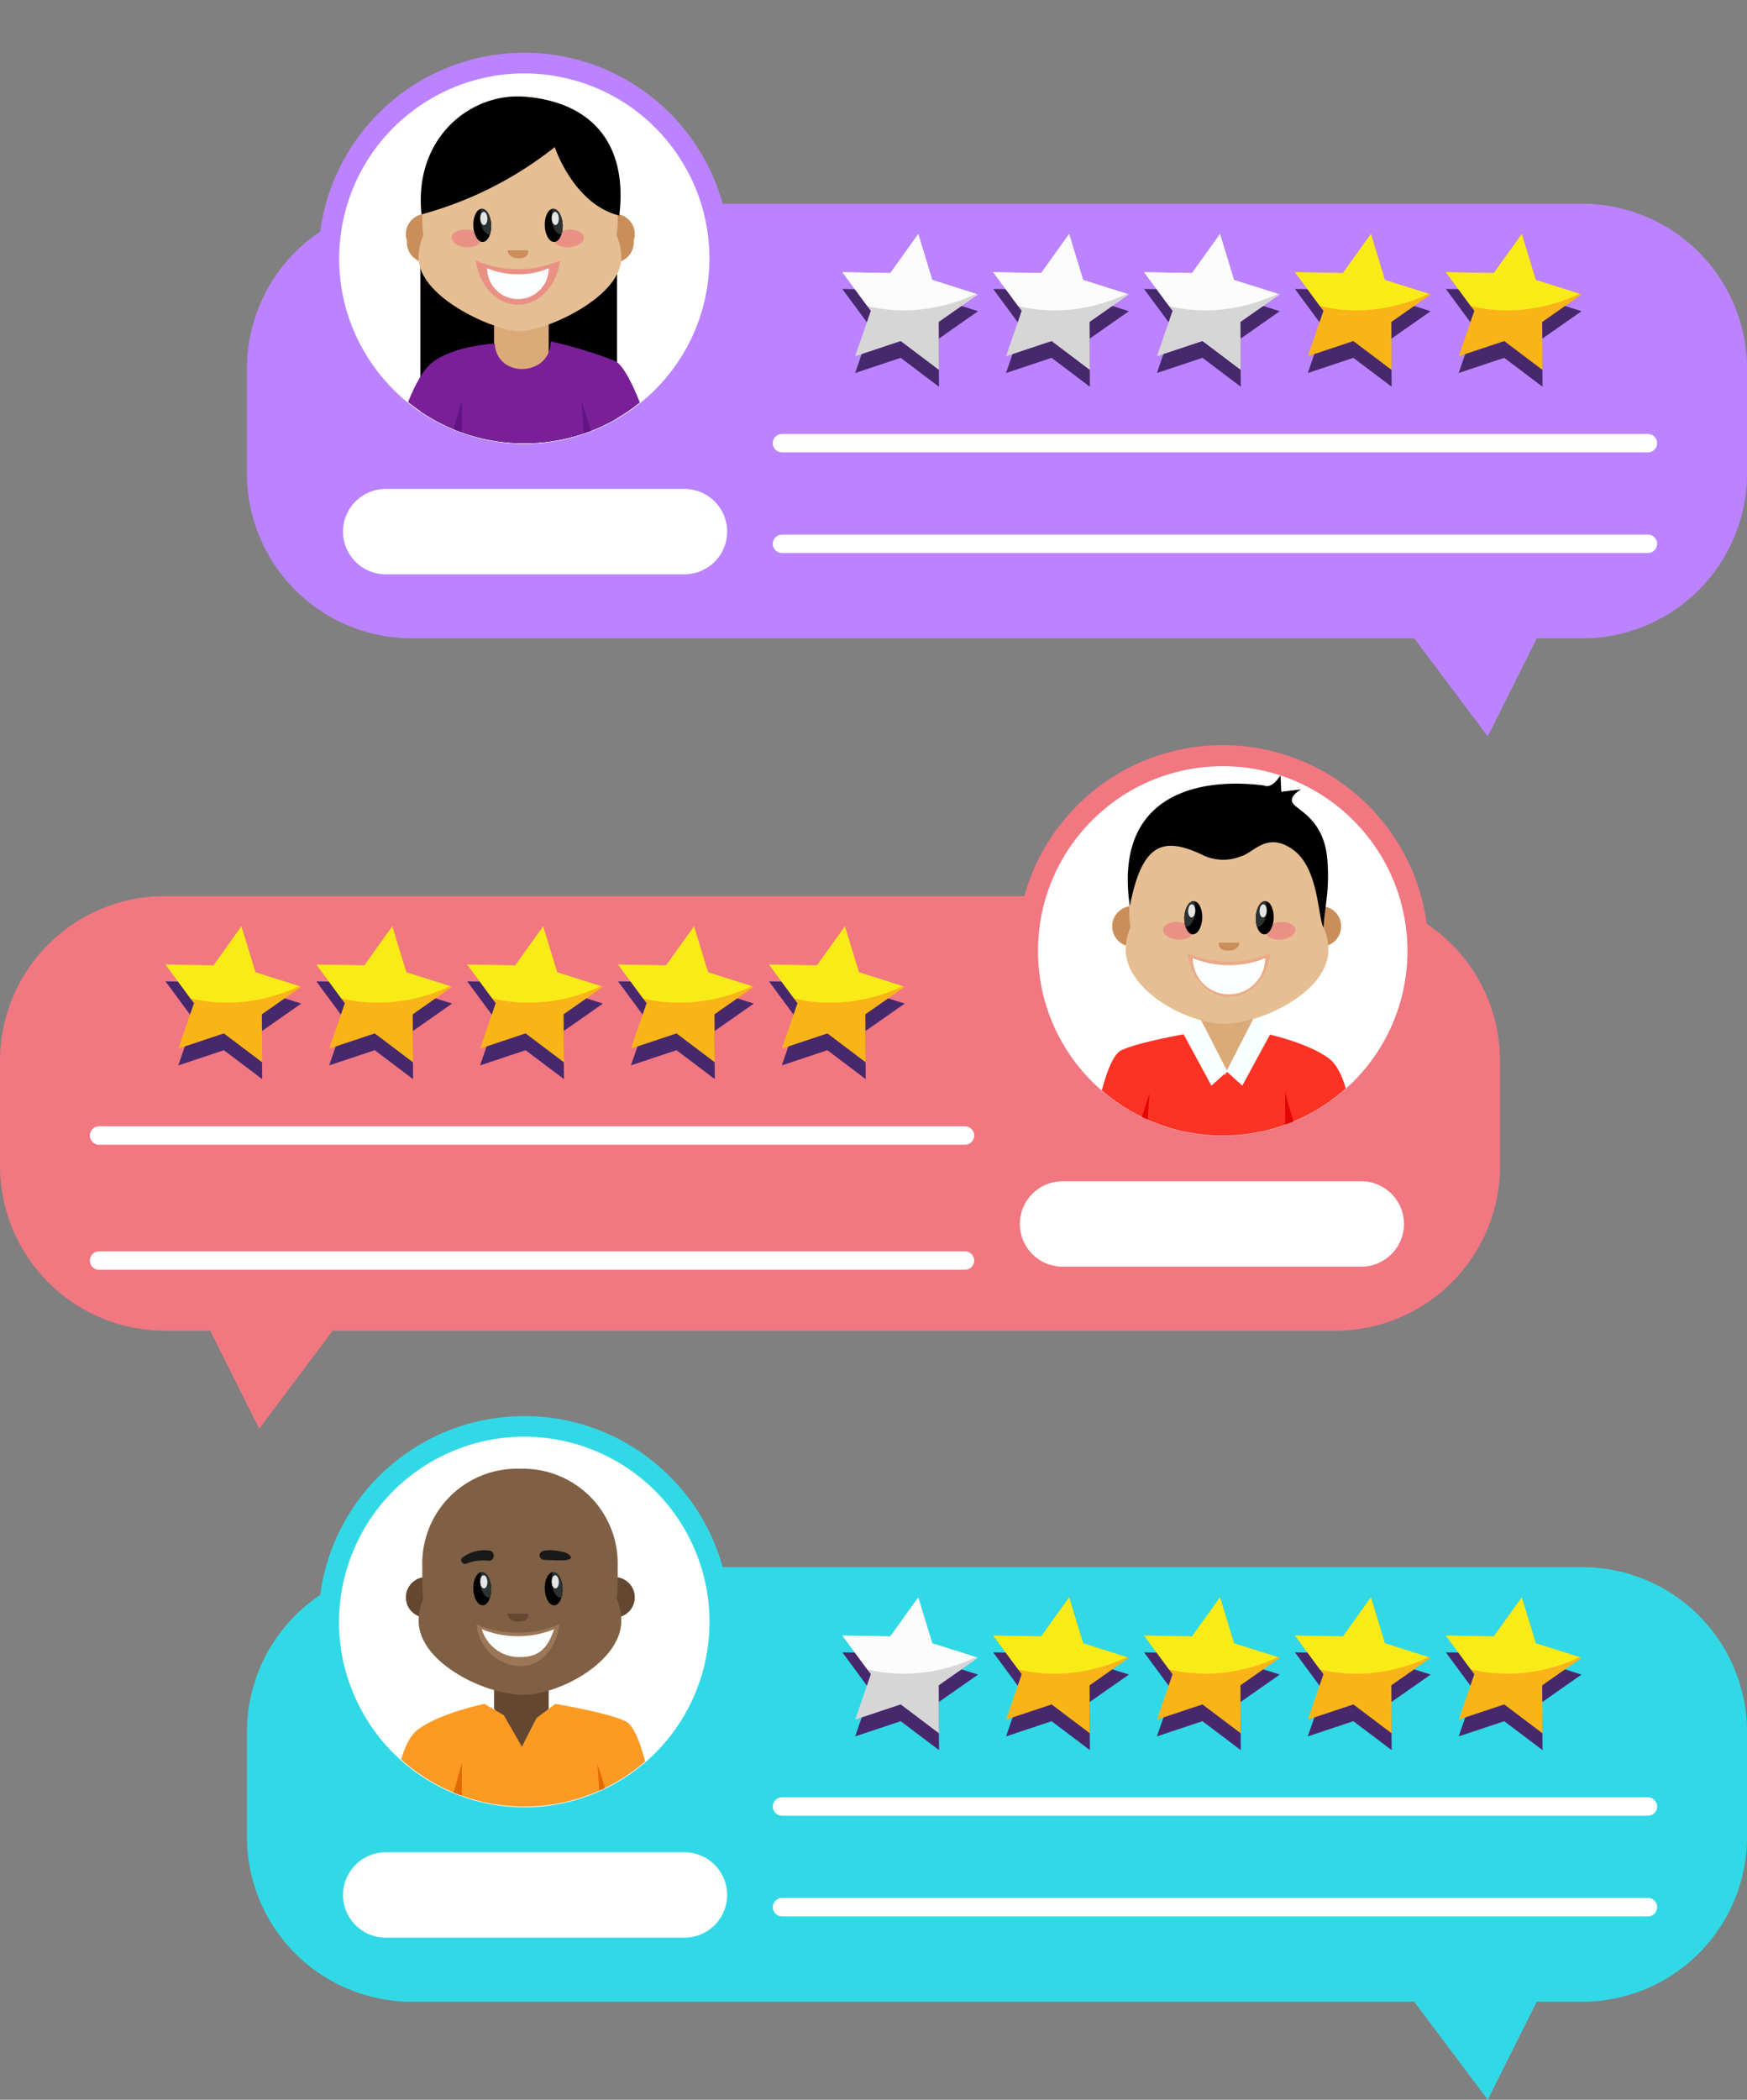<svg xmlns="http://www.w3.org/2000/svg" xmlns:xlink="http://www.w3.org/1999/xlink" width="189.53" height="227.71" viewBox="0 0 189.53 227.71">
  <rect x="0" y="0" width="189.53" height="227.71" fill="#808080" stroke="none"/>
  <defs>
    <clipPath id="clip-path">
      <circle id="Elipse_4802" data-name="Elipse 4802" cx="20.017" cy="20.017" r="20.017" fill="none"/>
    </clipPath>
  </defs>
  <g id="Grupo_63016" data-name="Grupo 63016" transform="translate(-560.345 4.636)">
    <g id="Grupo_62977" data-name="Grupo 62977" transform="translate(585.152 -4.636)">
      <path id="Trazado_111389" data-name="Trazado 111389" d="M743,87.03H634.221A17.881,17.881,0,0,1,616.36,69.169V57.757A17.882,17.882,0,0,1,634.221,39.9H761.236A17.882,17.882,0,0,1,779.1,57.757V69.169A17.881,17.881,0,0,1,761.236,87.03h-4.948l-5.315,10.629Z" transform="translate(-614.375 -17.801)" fill="#bb83ff"/>
      <g id="Grupo_62965" data-name="Grupo 62965" transform="translate(66.573 27.194)">
        <g id="Grupo_62960" data-name="Grupo 62960" transform="translate(65.474)" style="mix-blend-mode: multiply;isolation: isolate">
          <path id="Trazado_111390" data-name="Trazado 111390" d="M879.9,63.434l4.942-1.647L889,64.925l-.039-5.209,4.269-2.985-4.966-1.573-1.52-4.983-3.03,4.237-5.209-.094L881.6,58.51Z" transform="translate(-878.504 -50.175)" fill="#47286d"/>
        </g>
        <g id="Grupo_62961" data-name="Grupo 62961" transform="translate(49.106)" style="mix-blend-mode: multiply;isolation: isolate">
          <path id="Trazado_111391" data-name="Trazado 111391" d="M846.907,63.434l4.942-1.647,4.158,3.138-.039-5.209,4.269-2.985-4.966-1.573-1.52-4.983-3.031,4.237-5.209-.094,3.093,4.192Z" transform="translate(-845.513 -50.175)" fill="#47286d"/>
        </g>
        <g id="Grupo_62962" data-name="Grupo 62962" transform="translate(32.737)" style="mix-blend-mode: multiply;isolation: isolate">
          <path id="Trazado_111392" data-name="Trazado 111392" d="M813.916,63.434l4.942-1.647,4.159,3.138-.039-5.209,4.269-2.985-4.966-1.573-1.52-4.983-3.031,4.237-5.209-.094,3.093,4.192Z" transform="translate(-812.522 -50.175)" fill="#47286d"/>
        </g>
        <g id="Grupo_62963" data-name="Grupo 62963" transform="translate(16.369)" style="mix-blend-mode: multiply;isolation: isolate">
          <path id="Trazado_111393" data-name="Trazado 111393" d="M780.925,63.434l4.942-1.647,4.158,3.138-.039-5.209,4.269-2.985-4.966-1.573-1.52-4.983-3.031,4.237-5.209-.094,3.093,4.192Z" transform="translate(-779.531 -50.175)" fill="#47286d"/>
        </g>
        <g id="Grupo_62964" data-name="Grupo 62964" style="mix-blend-mode: multiply;isolation: isolate">
          <path id="Trazado_111394" data-name="Trazado 111394" d="M747.934,63.434l4.942-1.647,4.158,3.138L757,59.716l4.269-2.985L756.3,55.158l-1.52-4.983-3.031,4.237-5.209-.094,3.093,4.192Z" transform="translate(-746.54 -50.175)" fill="#47286d"/>
        </g>
      </g>
      <circle id="Elipse_4799" data-name="Elipse 4799" cx="22.327" cy="22.327" r="22.327" transform="translate(9.744 5.722)" fill="#bb83ff"/>
      <circle id="Elipse_4800" data-name="Elipse 4800" cx="20.08" cy="20.08" r="20.08" transform="matrix(0.809, -0.588, 0.588, 0.809, 4.023, 23.609)" fill="#fff"/>
      <g id="Grupo_62966" data-name="Grupo 62966" transform="translate(132.048 25.375)">
        <path id="Trazado_111395" data-name="Trazado 111395" d="M879.9,59.767l4.942-1.647L889,61.258l-.039-5.209,4.269-2.985-4.966-1.573-1.52-4.983-3.03,4.237-5.209-.094,3.093,4.192Z" transform="translate(-878.505 -46.508)" fill="#f9b418"/>
        <path id="Trazado_111396" data-name="Trazado 111396" d="M886.744,46.508l1.52,4.983,4.746,1.5a17.935,17.935,0,0,1-4.717,1.515,17.283,17.283,0,0,1-7.069-.173l-2.719-3.684,5.209.094Z" transform="translate(-878.505 -46.508)" fill="#f9eb18"/>
      </g>
      <g id="Grupo_62967" data-name="Grupo 62967" transform="translate(115.68 25.375)">
        <path id="Trazado_111397" data-name="Trazado 111397" d="M846.908,59.767l4.942-1.647,4.159,3.138-.039-5.209,4.269-2.985-4.966-1.573-1.52-4.983-3.031,4.237-5.209-.094,3.093,4.192Z" transform="translate(-845.514 -46.508)" fill="#f9b418"/>
        <path id="Trazado_111398" data-name="Trazado 111398" d="M853.753,46.508l1.52,4.983,4.746,1.5a17.933,17.933,0,0,1-4.717,1.515,17.283,17.283,0,0,1-7.069-.173l-2.719-3.684,5.209.094Z" transform="translate(-845.514 -46.508)" fill="#f9eb18"/>
      </g>
      <g id="Grupo_62968" data-name="Grupo 62968" transform="translate(99.311 25.375)">
        <path id="Trazado_111399" data-name="Trazado 111399" d="M813.917,59.767l4.942-1.647,4.158,3.138-.039-5.209,4.269-2.985-4.966-1.573-1.52-4.983-3.031,4.237-5.209-.094,3.093,4.192Z" transform="translate(-812.523 -46.508)" fill="#d6d6d6"/>
        <path id="Trazado_111400" data-name="Trazado 111400" d="M820.762,46.508l1.52,4.983,4.746,1.5a17.931,17.931,0,0,1-4.717,1.515,17.281,17.281,0,0,1-7.068-.173l-2.719-3.684,5.209.094Z" transform="translate(-812.523 -46.508)" fill="#fcfcfc"/>
      </g>
      <g id="Grupo_62969" data-name="Grupo 62969" transform="translate(82.942 25.375)">
        <path id="Trazado_111401" data-name="Trazado 111401" d="M780.926,59.767l4.942-1.647,4.158,3.138-.039-5.209,4.269-2.985-4.966-1.573-1.52-4.983-3.031,4.237-5.209-.094,3.093,4.192Z" transform="translate(-779.532 -46.508)" fill="#d6d6d6"/>
        <path id="Trazado_111402" data-name="Trazado 111402" d="M787.771,46.508l1.52,4.983,4.746,1.5a17.931,17.931,0,0,1-4.717,1.515,17.281,17.281,0,0,1-7.068-.173l-2.719-3.684,5.209.094Z" transform="translate(-779.532 -46.508)" fill="#fcfcfc"/>
      </g>
      <g id="Grupo_62970" data-name="Grupo 62970" transform="translate(66.574 25.375)">
        <path id="Trazado_111403" data-name="Trazado 111403" d="M747.935,59.767l4.942-1.647,4.158,3.138L757,56.049l4.269-2.985L756.3,51.491l-1.52-4.983-3.031,4.237-5.209-.094,3.093,4.192Z" transform="translate(-746.541 -46.508)" fill="#d6d6d6"/>
        <path id="Trazado_111404" data-name="Trazado 111404" d="M754.78,46.508l1.52,4.983,4.746,1.5a17.931,17.931,0,0,1-4.717,1.515,17.281,17.281,0,0,1-7.068-.173l-2.719-3.684,5.209.094Z" transform="translate(-746.541 -46.508)" fill="#fcfcfc"/>
      </g>
      <g id="Grupo_62976" data-name="Grupo 62976" transform="translate(12.054 8.031)">
        <g id="Grupo_62975" data-name="Grupo 62975" clip-path="url(#clip-path)">
          <rect id="Rectángulo_6499" data-name="Rectángulo 6499" width="21.334" height="25.552" transform="translate(8.743 15.593)"/>
          <path id="Trazado_111405" data-name="Trazado 111405" d="M655.594,44.477a2.2,2.2,0,1,1-4.272.54,2.2,2.2,0,1,1,4.272-.54Z" transform="translate(-644.031 -26.936)" fill="#c98e59"/>
          <path id="Trazado_111406" data-name="Trazado 111406" d="M692.286,44.477a2.2,2.2,0,1,0,4.272.54,2.2,2.2,0,1,0-4.272-.54Z" transform="translate(-664.672 -26.936)" fill="#c98e59"/>
          <path id="Trazado_111407" data-name="Trazado 111407" d="M676.328,68.053l-2.977,1.436-2.945-1.436V58.525h5.922Z" transform="translate(-653.66 -35.219)" fill="#dbaa79"/>
          <path id="Trazado_111408" data-name="Trazado 111408" d="M672.4,72.088a50.15,50.15,0,0,0-6.946-2.109c-.014,3.814-5.83,4.093-6.078.248,0,0-4.23.17-6.7,1.985s-4.286,9.257-4.286,9.257H676.78S674.357,73.032,672.4,72.088Z" transform="translate(-642.567 -40.99)" fill="#792099"/>
          <g id="Grupo_62971" data-name="Grupo 62971" transform="translate(11.782 35.323)">
            <path id="Trazado_111409" data-name="Trazado 111409" d="M661.874,82.745,660.4,87.9h1.446Z" transform="translate(-660.401 -82.745)" fill="#621582"/>
            <path id="Trazado_111410" data-name="Trazado 111410" d="M689.507,82.964l.348,5.047h1.259Z" transform="translate(-675.066 -82.855)" fill="#621582"/>
          </g>
          <path id="Trazado_111411" data-name="Trazado 111411" d="M675.385,31.482a12.528,12.528,0,0,0,.11-1.642V27.944c0-6.347-4.769-11.54-10.6-11.54h0c-5.828,0-10.6,5.193-10.6,11.54v1.895a12.528,12.528,0,0,0,.11,1.642,6.046,6.046,0,0,0-.505,2.406c0,4.423,8.405,8.009,10.993,8.009s10.993-3.586,10.993-8.009A6.037,6.037,0,0,0,675.385,31.482Z" transform="translate(-645.346 -13.996)" fill="#e5be93"/>
          <path id="Trazado_111412" data-name="Trazado 111412" d="M675.6,50.079h-2.239s0,.861,1.206.861S675.6,50.079,675.6,50.079Z" transform="translate(-655.147 -30.963)" fill="#c98e59"/>
          <path id="Trazado_111413" data-name="Trazado 111413" d="M670.977,53.247a11.319,11.319,0,0,1-4.573-.937c.353,2.712,2.263,4.787,4.573,4.787s4.221-2.075,4.574-4.787A11.321,11.321,0,0,1,670.977,53.247Z" transform="translate(-651.644 -32.088)" fill="#ea9186"/>
          <path id="Trazado_111414" data-name="Trazado 111414" d="M672.233,54.66a8.648,8.648,0,0,1-3.337-.648,3.337,3.337,0,0,0,6.674,0A8.65,8.65,0,0,1,672.233,54.66Z" transform="translate(-652.9 -32.945)" fill="#fbffff"/>
          <path id="Trazado_111415" data-name="Trazado 111415" d="M664.348,46.644c-.045.525-.8.889-1.69.812s-1.572-.563-1.528-1.088.8-.888,1.69-.812S664.393,46.119,664.348,46.644Z" transform="translate(-648.986 -28.679)" fill="#ea9186"/>
          <path id="Trazado_111416" data-name="Trazado 111416" d="M683.515,46.644c.045.525.8.889,1.69.812s1.572-.563,1.528-1.088-.8-.888-1.69-.812S683.47,46.119,683.515,46.644Z" transform="translate(-660.264 -28.679)" fill="#ea9186"/>
          <g id="Grupo_62974" data-name="Grupo 62974" transform="translate(14.484 14.61)">
            <g id="Grupo_62972" data-name="Grupo 62972">
              <path id="Trazado_111417" data-name="Trazado 111417" d="M667.793,42.764c.034.993-.375,1.813-.911,1.831s-1-.772-1.032-1.765.375-1.813.911-1.831S667.76,41.77,667.793,42.764Z" transform="translate(-665.847 -40.997)"/>
              <path id="Trazado_111418" data-name="Trazado 111418" d="M668.545,42.764c-.033-.993-.5-1.784-1.033-1.766-.015,0-.028.008-.043.009a2.968,2.968,0,0,0-.128,1c.033.993.5,1.784,1.032,1.766.015,0,.028-.008.043-.009A2.982,2.982,0,0,0,668.545,42.764Z" transform="translate(-666.599 -40.997)" fill="#2b3333"/>
              <path id="Trazado_111419" data-name="Trazado 111419" d="M668.153,42.381c.013.393-.148.718-.361.725s-.4-.306-.409-.7.148-.718.361-.725S668.139,41.988,668.153,42.381Z" transform="translate(-666.621 -41.342)" fill="#e5e5e5"/>
            </g>
            <g id="Grupo_62973" data-name="Grupo 62973" transform="translate(7.751)">
              <path id="Trazado_111420" data-name="Trazado 111420" d="M683.416,42.764c.033.993-.375,1.813-.911,1.831s-1-.772-1.033-1.765.375-1.813.911-1.831S683.382,41.77,683.416,42.764Z" transform="translate(-681.469 -40.997)"/>
              <path id="Trazado_111421" data-name="Trazado 111421" d="M684.168,42.764c-.034-.993-.5-1.784-1.033-1.766-.014,0-.028.008-.042.009a2.969,2.969,0,0,0-.128,1c.034.993.5,1.784,1.032,1.766.015,0,.028-.008.043-.009A2.967,2.967,0,0,0,684.168,42.764Z" transform="translate(-682.221 -40.997)" fill="#2b3333"/>
              <ellipse id="Elipse_4801" data-name="Elipse 4801" cx="0.385" cy="0.713" rx="0.385" ry="0.713" transform="translate(0.738 0.353) rotate(-1.953)" fill="#e5e5e5"/>
            </g>
          </g>
          <path id="Trazado_111422" data-name="Trazado 111422" d="M665.359,16.463c-5.607-.323-11.784,4.465-10.915,12.776a40.209,40.209,0,0,0,14.458-7.3c.743,2.128,3.018,6.465,7,7.424C676.947,20.555,671.809,16.836,665.359,16.463Z" transform="translate(-645.576 -14.019)"/>
        </g>
      </g>
      <line id="Línea_283" data-name="Línea 283" x2="93.938" transform="translate(60.034 48.06)" fill="none" stroke="#fff" stroke-linecap="round" stroke-linejoin="round" stroke-width="2"/>
      <line id="Línea_284" data-name="Línea 284" x2="93.938" transform="translate(60.034 58.975)" fill="none" stroke="#fff" stroke-linecap="round" stroke-linejoin="round" stroke-width="2"/>
      <path id="Trazado_111423" data-name="Trazado 111423" d="M674.406,111.491H641.991a4.644,4.644,0,0,1-4.631-4.631h0a4.644,4.644,0,0,1,4.631-4.631h32.416a4.644,4.644,0,0,1,4.631,4.631h0A4.644,4.644,0,0,1,674.406,111.491Z" transform="translate(-624.956 -49.208)" fill="#fff"/>
    </g>
    <g id="Grupo_62996" data-name="Grupo 62996" transform="translate(558.36 76.17)">
      <path id="Trazado_111425" data-name="Trazado 111425" d="M598.455,238.363H707.236A17.881,17.881,0,0,0,725.1,220.5V209.09a17.882,17.882,0,0,0-17.861-17.861H580.221A17.882,17.882,0,0,0,562.36,209.09V220.5a17.881,17.881,0,0,0,17.861,17.861h4.948l5.315,10.629Z" transform="translate(-560.375 -174.856)" fill="#f17781"/>
      <g id="Grupo_62983" data-name="Grupo 62983" transform="translate(19.935 21.473)">
        <g id="Grupo_62978" data-name="Grupo 62978" transform="translate(65.474)" style="mix-blend-mode: multiply;isolation: isolate">
          <path id="Trazado_111426" data-name="Trazado 111426" d="M731.9,214.768l4.942-1.647L741,216.259l-.039-5.209,4.269-2.985-4.966-1.573-1.52-4.983-3.031,4.237-5.209-.094,3.093,4.192Z" transform="translate(-730.504 -201.508)" fill="#47286d"/>
        </g>
        <g id="Grupo_62979" data-name="Grupo 62979" transform="translate(49.106)" style="mix-blend-mode: multiply;isolation: isolate">
          <path id="Trazado_111427" data-name="Trazado 111427" d="M698.907,214.768l4.942-1.647,4.158,3.138-.039-5.209,4.269-2.985-4.966-1.573-1.52-4.983-3.031,4.237-5.209-.094,3.094,4.192Z" transform="translate(-697.513 -201.508)" fill="#47286d"/>
        </g>
        <g id="Grupo_62980" data-name="Grupo 62980" transform="translate(32.737)" style="mix-blend-mode: multiply;isolation: isolate">
          <path id="Trazado_111428" data-name="Trazado 111428" d="M665.916,214.768l4.942-1.647,4.158,3.138-.039-5.209,4.269-2.985-4.966-1.573-1.52-4.983-3.031,4.237-5.209-.094,3.093,4.192Z" transform="translate(-664.522 -201.508)" fill="#47286d"/>
        </g>
        <g id="Grupo_62981" data-name="Grupo 62981" transform="translate(16.369)" style="mix-blend-mode: multiply;isolation: isolate">
          <path id="Trazado_111429" data-name="Trazado 111429" d="M632.925,214.768l4.942-1.647,4.158,3.138-.039-5.209,4.269-2.985-4.966-1.573-1.52-4.983-3.031,4.237-5.209-.094,3.093,4.192Z" transform="translate(-631.531 -201.508)" fill="#47286d"/>
        </g>
        <g id="Grupo_62982" data-name="Grupo 62982" style="mix-blend-mode: multiply;isolation: isolate">
          <path id="Trazado_111430" data-name="Trazado 111430" d="M599.934,214.768l4.942-1.647,4.158,3.138L609,211.049l4.269-2.985-4.966-1.573-1.52-4.983-3.031,4.237-5.209-.094,3.093,4.192Z" transform="translate(-598.54 -201.508)" fill="#47286d"/>
        </g>
      </g>
      <circle id="Elipse_4803" data-name="Elipse 4803" cx="22.327" cy="22.327" r="22.327" transform="translate(112.309)" fill="#f17781"/>
      <circle id="Elipse_4804" data-name="Elipse 4804" cx="20.039" cy="20.039" r="20.039" transform="translate(114.596 2.288)" fill="#fff"/>
      <g id="Grupo_62984" data-name="Grupo 62984" transform="translate(85.41 19.653)">
        <path id="Trazado_111431" data-name="Trazado 111431" d="M731.9,211.1l4.942-1.647L741,212.591l-.039-5.209,4.269-2.985-4.966-1.573-1.52-4.983-3.03,4.237-5.209-.094,3.093,4.192Z" transform="translate(-730.505 -197.841)" fill="#f9b418"/>
        <path id="Trazado_111432" data-name="Trazado 111432" d="M738.744,197.841l1.52,4.983,4.746,1.5a17.937,17.937,0,0,1-4.717,1.515,17.291,17.291,0,0,1-7.069-.174l-2.719-3.684,5.209.094Z" transform="translate(-730.505 -197.841)" fill="#f9eb18"/>
      </g>
      <g id="Grupo_62985" data-name="Grupo 62985" transform="translate(69.041 19.653)">
        <path id="Trazado_111433" data-name="Trazado 111433" d="M698.908,211.1l4.942-1.647,4.159,3.138-.039-5.209,4.269-2.985-4.966-1.573-1.52-4.983-3.031,4.237-5.209-.094,3.093,4.192Z" transform="translate(-697.514 -197.841)" fill="#f9b418"/>
        <path id="Trazado_111434" data-name="Trazado 111434" d="M705.753,197.841l1.52,4.983,4.746,1.5a17.934,17.934,0,0,1-4.717,1.515,17.291,17.291,0,0,1-7.069-.174l-2.719-3.684,5.209.094Z" transform="translate(-697.514 -197.841)" fill="#f9eb18"/>
      </g>
      <g id="Grupo_62986" data-name="Grupo 62986" transform="translate(52.673 19.653)">
        <path id="Trazado_111435" data-name="Trazado 111435" d="M665.917,211.1l4.942-1.647,4.158,3.138-.039-5.209,4.269-2.985-4.966-1.573-1.52-4.983-3.031,4.237-5.209-.094,3.093,4.192Z" transform="translate(-664.523 -197.841)" fill="#f9b418"/>
        <path id="Trazado_111436" data-name="Trazado 111436" d="M672.762,197.841l1.52,4.983,4.746,1.5a17.93,17.93,0,0,1-4.717,1.515,17.288,17.288,0,0,1-7.068-.174l-2.719-3.684,5.209.094Z" transform="translate(-664.523 -197.841)" fill="#f9eb18"/>
      </g>
      <g id="Grupo_62987" data-name="Grupo 62987" transform="translate(36.304 19.653)">
        <path id="Trazado_111437" data-name="Trazado 111437" d="M632.926,211.1l4.942-1.647,4.158,3.138-.039-5.209,4.269-2.985-4.966-1.573-1.52-4.983-3.031,4.237-5.209-.094,3.093,4.192Z" transform="translate(-631.532 -197.841)" fill="#f9b418"/>
        <path id="Trazado_111438" data-name="Trazado 111438" d="M639.771,197.841l1.52,4.983,4.746,1.5a17.932,17.932,0,0,1-4.717,1.515,17.288,17.288,0,0,1-7.068-.174l-2.719-3.684,5.209.094Z" transform="translate(-631.532 -197.841)" fill="#f9eb18"/>
      </g>
      <g id="Grupo_62988" data-name="Grupo 62988" transform="translate(19.936 19.653)">
        <path id="Trazado_111439" data-name="Trazado 111439" d="M599.935,211.1l4.942-1.647,4.159,3.138L609,207.382l4.269-2.985-4.966-1.573-1.52-4.983-3.031,4.237-5.209-.094,3.093,4.192Z" transform="translate(-598.541 -197.841)" fill="#f9b418"/>
        <path id="Trazado_111440" data-name="Trazado 111440" d="M606.78,197.841l1.52,4.983,4.746,1.5a17.932,17.932,0,0,1-4.717,1.515,17.288,17.288,0,0,1-7.068-.174l-2.719-3.684,5.209.094Z" transform="translate(-598.541 -197.841)" fill="#f9eb18"/>
      </g>
      <g id="Grupo_62995" data-name="Grupo 62995" transform="translate(114.618 2.31)">
        <g id="Grupo_62994" data-name="Grupo 62994" clip-path="url(#clip-path)">
          <g id="Grupo_62993" data-name="Grupo 62993" transform="translate(5.822 0.944)">
            <path id="Trazado_111441" data-name="Trazado 111441" d="M846.734,195.811a2.2,2.2,0,1,0,2.471-2.379A2.454,2.454,0,0,0,846.734,195.811Z" transform="translate(-824.084 -179.213)" fill="#c98e59"/>
            <path id="Trazado_111442" data-name="Trazado 111442" d="M810.042,195.811a2.2,2.2,0,1,1-2.471-2.379A2.454,2.454,0,0,1,810.042,195.811Z" transform="translate(-803.444 -179.213)" fill="#c98e59"/>
            <path id="Trazado_111443" data-name="Trazado 111443" d="M824.378,215.957l2.977,4.865,2.945-4.865v-6.1h-5.922Z" transform="translate(-812.833 -187.496)" fill="#dbaa79"/>
            <path id="Trazado_111444" data-name="Trazado 111444" d="M804.3,223.015c1.961-.944,7.624-1.888,7.624-1.888l2.033,1.525c.145.218,1.6,3.122,1.6,3.122l1.961-3.413,2.106-1.234s4.719.944,7.188,2.759,2.687,8.823,2.687,8.823H801.109S802.343,223.959,804.3,223.015Z" transform="translate(-801.109 -193.174)" fill="#fc3224"/>
            <path id="Trazado_111445" data-name="Trazado 111445" d="M824.182,224.562l1.722-1.55-3.293-6.422-1.452,2.4Z" transform="translate(-811.211 -190.888)" fill="#faffff"/>
            <path id="Trazado_111446" data-name="Trazado 111446" d="M832.255,224.562l-1.722-1.55,3.293-6.422,1.452,2.4Z" transform="translate(-815.934 -190.888)" fill="#faffff"/>
            <g id="Grupo_62989" data-name="Grupo 62989" transform="translate(4.647 34.379)">
              <path id="Trazado_111447" data-name="Trazado 111447" d="M843.35,234.078l1.473,5.156h-1.446Z" transform="translate(-827.039 -234.078)" fill="#e20500"/>
              <path id="Trazado_111448" data-name="Trazado 111448" d="M812.082,234.3l-.348,5.047h-1.259Z" transform="translate(-810.475 -234.189)" fill="#e20500"/>
            </g>
            <path id="Trazado_111449" data-name="Trazado 111449" d="M809.008,182.816a12.529,12.529,0,0,1-.11-1.642v-1.895c0-6.347,4.769-11.54,10.6-11.54h0c5.828,0,10.6,5.193,10.6,11.54v1.895a12.456,12.456,0,0,1-.11,1.642,6.034,6.034,0,0,1,.505,2.405c0,4.424-6.868,7.837-10.993,8.009s-10.993-3.586-10.993-8.009A6.034,6.034,0,0,1,809.008,182.816Z" transform="translate(-804.834 -166.274)" fill="#e5be93"/>
            <path id="Trazado_111450" data-name="Trazado 111450" d="M828.842,201.413h2.239s0,.861-1.206.861S828.842,201.413,828.842,201.413Z" transform="translate(-815.078 -183.241)" fill="#c98e59"/>
            <path id="Trazado_111451" data-name="Trazado 111451" d="M826.527,204.641a11.142,11.142,0,0,0,4.5-.922c-.347,2.669-2.228,4.711-4.5,4.711s-4.155-2.042-4.5-4.711A11.144,11.144,0,0,0,826.527,204.641Z" transform="translate(-811.648 -184.403)" fill="#eaaa86"/>
            <path id="Trazado_111452" data-name="Trazado 111452" d="M827.114,205.558a10.179,10.179,0,0,0,3.924-.762,3.924,3.924,0,0,1-7.849,0A10.18,10.18,0,0,0,827.114,205.558Z" transform="translate(-812.234 -184.945)" fill="#fbffff"/>
            <path id="Trazado_111453" data-name="Trazado 111453" d="M823.724,165.906c.947.431,1.809-1.119,1.809-1.119l.086,1.808,2.153-.258s-1.464.775-.861,1.55,3.359,1.808,3.7,6.029c.28,3.435-.276,4.921-.4,7.412-.638-1.039-.484-6.408-3.307-8.446s-4.268.33-5.675.715a5.136,5.136,0,0,1-3.885-.027c-4.392-2.153-6.8-1.636-8.155,5.435C807.447,167.2,816.145,164.959,823.724,165.906Z" transform="translate(-805.069 -164.787)"/>
            <path id="Trazado_111454" data-name="Trazado 111454" d="M839.1,197.977c.045.525.8.889,1.69.812s1.572-.563,1.528-1.088-.8-.889-1.69-.812S839.055,197.453,839.1,197.977Z" transform="translate(-820.25 -180.957)" fill="#ea9186"/>
            <ellipse id="Elipse_4805" data-name="Elipse 4805" cx="0.954" cy="1.615" rx="0.954" ry="1.615" transform="translate(7.663 17.695) rotate(-85.101)" fill="#ea9186"/>
            <g id="Grupo_62992" data-name="Grupo 62992" transform="translate(10.03 13.666)">
              <g id="Grupo_62990" data-name="Grupo 62990" transform="translate(7.751)">
                <path id="Trazado_111455" data-name="Trazado 111455" d="M836.949,194.1c-.034.993.375,1.813.911,1.831s1-.773,1.032-1.766-.375-1.813-.911-1.831S836.982,193.1,836.949,194.1Z" transform="translate(-836.947 -192.331)"/>
                <path id="Trazado_111456" data-name="Trazado 111456" d="M836.949,194.1c.033-.993.5-1.784,1.033-1.766.015,0,.028.008.043.01a2.963,2.963,0,0,1,.128,1c-.033.993-.5,1.784-1.032,1.765-.015,0-.028-.008-.043-.009A2.982,2.982,0,0,1,836.949,194.1Z" transform="translate(-836.947 -192.33)" fill="#2b3333"/>
                <path id="Trazado_111457" data-name="Trazado 111457" d="M837.784,193.714c-.013.393.148.718.361.725s.4-.306.409-.7-.148-.718-.361-.725S837.8,193.321,837.784,193.714Z" transform="translate(-837.368 -192.675)" fill="#e5e5e5"/>
              </g>
              <g id="Grupo_62991" data-name="Grupo 62991">
                <path id="Trazado_111458" data-name="Trazado 111458" d="M821.326,194.1c-.033.993.375,1.813.911,1.831s1-.773,1.033-1.766-.375-1.813-.911-1.831S821.36,193.1,821.326,194.1Z" transform="translate(-821.324 -192.331)"/>
                <path id="Trazado_111459" data-name="Trazado 111459" d="M821.326,194.1c.034-.993.5-1.784,1.033-1.766.014,0,.028.008.042.01a2.967,2.967,0,0,1,.129,1c-.034.993-.5,1.784-1.033,1.765-.014,0-.028-.008-.042-.009A2.966,2.966,0,0,1,821.326,194.1Z" transform="translate(-821.324 -192.33)" fill="#2b3333"/>
                <path id="Trazado_111460" data-name="Trazado 111460" d="M822.162,193.714c-.013.393.148.718.36.725s.4-.306.409-.7-.148-.718-.361-.725S822.176,193.321,822.162,193.714Z" transform="translate(-821.746 -192.675)" fill="#e5e5e5"/>
              </g>
            </g>
          </g>
        </g>
      </g>
      <line id="Línea_285" data-name="Línea 285" x1="93.938" transform="translate(12.735 42.338)" fill="none" stroke="#fff" stroke-linecap="round" stroke-linejoin="round" stroke-width="2"/>
      <line id="Línea_286" data-name="Línea 286" x1="93.938" transform="translate(12.735 55.9)" fill="none" stroke="#fff" stroke-linecap="round" stroke-linejoin="round" stroke-width="2"/>
      <path id="Trazado_111461" data-name="Trazado 111461" d="M789.991,262.824h32.416a4.644,4.644,0,0,0,4.631-4.631h0a4.644,4.644,0,0,0-4.631-4.631H789.991a4.644,4.644,0,0,0-4.631,4.631h0A4.644,4.644,0,0,0,789.991,262.824Z" transform="translate(-672.734 -206.263)" fill="#fff"/>
    </g>
    <g id="Grupo_63015" data-name="Grupo 63015" transform="translate(585.152 144.433)">
      <path id="Trazado_111463" data-name="Trazado 111463" d="M743,385.03H634.221a17.881,17.881,0,0,1-17.861-17.861V355.757A17.882,17.882,0,0,1,634.221,337.9H761.236A17.882,17.882,0,0,1,779.1,355.757v11.411a17.881,17.881,0,0,1-17.861,17.861h-4.948l-5.315,10.629Z" transform="translate(-614.375 -317.017)" fill="#31d9e7"/>
      <g id="Grupo_63002" data-name="Grupo 63002" transform="translate(66.573 25.979)">
        <g id="Grupo_62997" data-name="Grupo 62997" transform="translate(65.474)" style="mix-blend-mode: multiply;isolation: isolate">
          <path id="Trazado_111464" data-name="Trazado 111464" d="M879.9,361.434l4.942-1.647L889,362.925l-.039-5.209,4.269-2.985-4.966-1.573-1.52-4.983-3.03,4.237-5.209-.094,3.093,4.192Z" transform="translate(-878.504 -348.175)" fill="#47286d"/>
        </g>
        <g id="Grupo_62998" data-name="Grupo 62998" transform="translate(49.106)" style="mix-blend-mode: multiply;isolation: isolate">
          <path id="Trazado_111465" data-name="Trazado 111465" d="M846.907,361.434l4.942-1.647,4.158,3.138-.039-5.209,4.269-2.985-4.966-1.573-1.52-4.983-3.031,4.237-5.209-.094,3.093,4.192Z" transform="translate(-845.513 -348.175)" fill="#47286d"/>
        </g>
        <g id="Grupo_62999" data-name="Grupo 62999" transform="translate(32.737)" style="mix-blend-mode: multiply;isolation: isolate">
          <path id="Trazado_111466" data-name="Trazado 111466" d="M813.916,361.434l4.942-1.647,4.159,3.138-.039-5.209,4.269-2.985-4.966-1.573-1.52-4.983-3.031,4.237-5.209-.094,3.093,4.192Z" transform="translate(-812.522 -348.175)" fill="#47286d"/>
        </g>
        <g id="Grupo_63000" data-name="Grupo 63000" transform="translate(16.369)" style="mix-blend-mode: multiply;isolation: isolate">
          <path id="Trazado_111467" data-name="Trazado 111467" d="M780.925,361.434l4.942-1.647,4.158,3.138-.039-5.209,4.269-2.985-4.966-1.573-1.52-4.983-3.031,4.237-5.209-.094,3.093,4.192Z" transform="translate(-779.531 -348.175)" fill="#47286d"/>
        </g>
        <g id="Grupo_63001" data-name="Grupo 63001" style="mix-blend-mode: multiply;isolation: isolate">
          <path id="Trazado_111468" data-name="Trazado 111468" d="M747.934,361.434l4.942-1.647,4.158,3.138L757,357.716l4.269-2.985-4.966-1.573-1.52-4.983-3.031,4.237-5.209-.094,3.093,4.192Z" transform="translate(-746.54 -348.175)" fill="#47286d"/>
        </g>
      </g>
      <circle id="Elipse_4807" data-name="Elipse 4807" cx="22.327" cy="22.327" r="22.327" transform="translate(9.744 4.506)" fill="#31d9e7"/>
      <circle id="Elipse_4808" data-name="Elipse 4808" cx="20.092" cy="20.092" r="20.092" transform="translate(5.238 17.486) rotate(-25.795)" fill="#fff"/>
      <g id="Grupo_63003" data-name="Grupo 63003" transform="translate(132.048 24.159)">
        <path id="Trazado_111469" data-name="Trazado 111469" d="M879.9,357.767l4.942-1.647L889,359.258l-.039-5.209,4.269-2.985-4.966-1.573-1.52-4.983-3.03,4.237-5.209-.094,3.093,4.192Z" transform="translate(-878.505 -344.508)" fill="#f9b418"/>
        <path id="Trazado_111470" data-name="Trazado 111470" d="M886.744,344.508l1.52,4.983,4.746,1.5a17.934,17.934,0,0,1-4.717,1.515,17.283,17.283,0,0,1-7.069-.173l-2.719-3.684,5.209.094Z" transform="translate(-878.505 -344.508)" fill="#f9eb18"/>
      </g>
      <g id="Grupo_63004" data-name="Grupo 63004" transform="translate(115.68 24.159)">
        <path id="Trazado_111471" data-name="Trazado 111471" d="M846.908,357.767l4.942-1.647,4.159,3.138-.039-5.209,4.269-2.985-4.966-1.573-1.52-4.983-3.031,4.237-5.209-.094,3.093,4.192Z" transform="translate(-845.514 -344.508)" fill="#f9b418"/>
        <path id="Trazado_111472" data-name="Trazado 111472" d="M853.753,344.508l1.52,4.983,4.746,1.5a17.933,17.933,0,0,1-4.717,1.515,17.282,17.282,0,0,1-7.069-.173l-2.719-3.684,5.209.094Z" transform="translate(-845.514 -344.508)" fill="#f9eb18"/>
      </g>
      <g id="Grupo_63005" data-name="Grupo 63005" transform="translate(99.311 24.159)">
        <path id="Trazado_111473" data-name="Trazado 111473" d="M813.917,357.767l4.942-1.647,4.158,3.138-.039-5.209,4.269-2.985-4.966-1.573-1.52-4.983-3.031,4.237-5.209-.094,3.093,4.192Z" transform="translate(-812.523 -344.508)" fill="#f9b418"/>
        <path id="Trazado_111474" data-name="Trazado 111474" d="M820.762,344.508l1.52,4.983,4.746,1.5a17.93,17.93,0,0,1-4.717,1.515,17.28,17.28,0,0,1-7.068-.173l-2.719-3.684,5.209.094Z" transform="translate(-812.523 -344.508)" fill="#f9eb18"/>
      </g>
      <g id="Grupo_63006" data-name="Grupo 63006" transform="translate(82.942 24.159)">
        <path id="Trazado_111475" data-name="Trazado 111475" d="M780.926,357.767l4.942-1.647,4.158,3.138-.039-5.209,4.269-2.985-4.966-1.573-1.52-4.983-3.031,4.237-5.209-.094,3.093,4.192Z" transform="translate(-779.532 -344.508)" fill="#f9b418"/>
        <path id="Trazado_111476" data-name="Trazado 111476" d="M787.771,344.508l1.52,4.983,4.746,1.5a17.931,17.931,0,0,1-4.717,1.515,17.28,17.28,0,0,1-7.068-.173l-2.719-3.684,5.209.094Z" transform="translate(-779.532 -344.508)" fill="#f9eb18"/>
      </g>
      <g id="Grupo_63007" data-name="Grupo 63007" transform="translate(66.574 24.159)">
        <path id="Trazado_111477" data-name="Trazado 111477" d="M747.935,357.767l4.942-1.647,4.158,3.138L757,354.049l4.269-2.985-4.966-1.573-1.52-4.983-3.031,4.237-5.209-.094,3.093,4.192Z" transform="translate(-746.541 -344.508)" fill="#d6d6d6"/>
        <path id="Trazado_111478" data-name="Trazado 111478" d="M754.78,344.508l1.52,4.983,4.746,1.5a17.931,17.931,0,0,1-4.717,1.515,17.28,17.28,0,0,1-7.068-.173l-2.719-3.684,5.209.094Z" transform="translate(-746.541 -344.508)" fill="#fcfcfc"/>
      </g>
      <g id="Grupo_63014" data-name="Grupo 63014" transform="translate(12.054 6.815)">
        <g id="Grupo_63013" data-name="Grupo 63013" clip-path="url(#clip-path)">
          <g id="Grupo_63012" data-name="Grupo 63012" transform="translate(5.822 3.396)">
            <path id="Trazado_111479" data-name="Trazado 111479" d="M655.594,342.477a2.2,2.2,0,1,1-2.471-2.379A2.453,2.453,0,0,1,655.594,342.477Z" transform="translate(-649.853 -328.332)" fill="#634731"/>
            <path id="Trazado_111480" data-name="Trazado 111480" d="M692.286,342.477a2.2,2.2,0,1,0,2.471-2.379A2.453,2.453,0,0,0,692.286,342.477Z" transform="translate(-670.493 -328.332)" fill="#634731"/>
            <path id="Trazado_111481" data-name="Trazado 111481" d="M676.328,362.624l-2.977,4.865-2.945-4.865v-6.1h5.922Z" transform="translate(-659.482 -336.615)" fill="#634731"/>
            <path id="Trazado_111482" data-name="Trazado 111482" d="M673.585,369.681c-1.961-.944-7.624-1.888-7.624-1.888l-2.033,1.525c-.145.218-1.6,3.122-1.6,3.122l-1.961-3.413-2.106-1.234s-4.719.944-7.188,2.759-2.687,8.823-2.687,8.823H676.78S675.545,370.625,673.585,369.681Z" transform="translate(-648.389 -342.292)" fill="#fc9a24"/>
            <g id="Grupo_63008" data-name="Grupo 63008" transform="translate(5.96 31.927)">
              <path id="Trazado_111483" data-name="Trazado 111483" d="M661.874,380.745,660.4,385.9h1.446Z" transform="translate(-660.401 -380.745)" fill="#e26900"/>
              <path id="Trazado_111484" data-name="Trazado 111484" d="M693.007,380.964l.348,5.047h1.259Z" transform="translate(-676.83 -380.855)" fill="#e26900"/>
            </g>
            <path id="Trazado_111485" data-name="Trazado 111485" d="M675.385,330.485a12.528,12.528,0,0,0,.11-1.642v-1.895A10.271,10.271,0,0,0,664.9,316.4h0a10.271,10.271,0,0,0-10.6,10.552v1.895a12.434,12.434,0,0,0,.11,1.642,6.037,6.037,0,0,0-.506,2.406c0,4.423,6.868,7.837,10.993,8.009s10.993-3.586,10.993-8.009A6.037,6.037,0,0,0,675.385,330.485Z" transform="translate(-651.168 -316.396)" fill="#7f6044"/>
            <path id="Trazado_111486" data-name="Trazado 111486" d="M675.6,348.079h-2.239s0,.861,1.206.861S675.6,348.079,675.6,348.079Z" transform="translate(-660.969 -332.359)" fill="#634731"/>
            <path id="Trazado_111487" data-name="Trazado 111487" d="M671.05,351.308a11.143,11.143,0,0,1-4.5-.922,4.985,4.985,0,0,0,4.7,4.553c2.274,0,3.953-1.884,4.3-4.553A11.146,11.146,0,0,1,671.05,351.308Z" transform="translate(-657.538 -333.522)" fill="#9b7657"/>
            <path id="Trazado_111488" data-name="Trazado 111488" d="M671.636,352.224a10.17,10.17,0,0,1-3.924-.762,4.207,4.207,0,0,0,4.125,3.027c1.982,0,2.977-.827,3.723-3.027A10.171,10.171,0,0,1,671.636,352.224Z" transform="translate(-658.125 -334.064)" fill="#fbffff"/>
            <g id="Grupo_63011" data-name="Grupo 63011" transform="translate(8.662 11.214)">
              <g id="Grupo_63009" data-name="Grupo 63009">
                <path id="Trazado_111489" data-name="Trazado 111489" d="M667.793,340.763c.034.993-.375,1.813-.911,1.831s-1-.772-1.032-1.765.375-1.813.911-1.831S667.76,339.77,667.793,340.763Z" transform="translate(-665.847 -338.997)"/>
                <path id="Trazado_111490" data-name="Trazado 111490" d="M668.545,340.763c-.033-.993-.5-1.784-1.033-1.766-.015,0-.028.008-.043.009a2.968,2.968,0,0,0-.128,1c.033.993.5,1.784,1.032,1.766.015,0,.028-.008.043-.009A2.982,2.982,0,0,0,668.545,340.763Z" transform="translate(-666.599 -338.997)" fill="#2b3333"/>
                <path id="Trazado_111491" data-name="Trazado 111491" d="M668.153,340.381c.013.393-.148.718-.361.725s-.4-.306-.409-.7.148-.718.361-.725S668.139,339.988,668.153,340.381Z" transform="translate(-666.621 -339.342)" fill="#e5e5e5"/>
              </g>
              <g id="Grupo_63010" data-name="Grupo 63010" transform="translate(7.751)">
                <path id="Trazado_111492" data-name="Trazado 111492" d="M683.416,340.763c.033.993-.375,1.813-.911,1.831s-1-.772-1.033-1.765.375-1.813.911-1.831S683.382,339.77,683.416,340.763Z" transform="translate(-681.469 -338.997)"/>
                <path id="Trazado_111493" data-name="Trazado 111493" d="M684.168,340.763c-.034-.993-.5-1.784-1.033-1.766-.014,0-.028.008-.042.009a2.969,2.969,0,0,0-.128,1c.034.993.5,1.784,1.032,1.766.015,0,.028-.008.043-.009A2.967,2.967,0,0,0,684.168,340.763Z" transform="translate(-682.221 -338.997)" fill="#2b3333"/>
                <ellipse id="Elipse_4809" data-name="Elipse 4809" cx="0.385" cy="0.713" rx="0.385" ry="0.713" transform="translate(0.738 0.353) rotate(-1.953)" fill="#e5e5e5"/>
              </g>
            </g>
            <path id="Trazado_111494" data-name="Trazado 111494" d="M666.659,334.527a.562.562,0,0,0-.485-.278,3.944,3.944,0,0,0-2.849.774c-.354.3.1.852.486.63a4.858,4.858,0,0,1,2.363-.281.56.56,0,0,0,.485-.278A.569.569,0,0,0,666.659,334.527Z" transform="translate(-655.85 -325.383)" fill="#191919"/>
            <path id="Trazado_111495" data-name="Trazado 111495" d="M683.723,334.9c-.17-.366-.708-.5-1.143-.576a4.265,4.265,0,0,0-1.791-.061c-.638.16-.6.956.128.985.631.025,1.3.061,1.931.047C683.054,335.293,683.88,335.241,683.723,334.9Z" transform="translate(-664.488 -325.363)" fill="#191919"/>
          </g>
        </g>
      </g>
      <line id="Línea_287" data-name="Línea 287" x2="93.938" transform="translate(60.034 46.844)" fill="none" stroke="#fff" stroke-linecap="round" stroke-linejoin="round" stroke-width="2"/>
      <line id="Línea_288" data-name="Línea 288" x2="93.938" transform="translate(60.034 57.759)" fill="none" stroke="#fff" stroke-linecap="round" stroke-linejoin="round" stroke-width="2"/>
      <path id="Trazado_111496" data-name="Trazado 111496" d="M674.406,409.491H641.991a4.644,4.644,0,0,1-4.631-4.631h0a4.644,4.644,0,0,1,4.631-4.631h32.416a4.644,4.644,0,0,1,4.631,4.631h0A4.644,4.644,0,0,1,674.406,409.491Z" transform="translate(-624.956 -348.424)" fill="#fff"/>
    </g>
  </g>
</svg>
